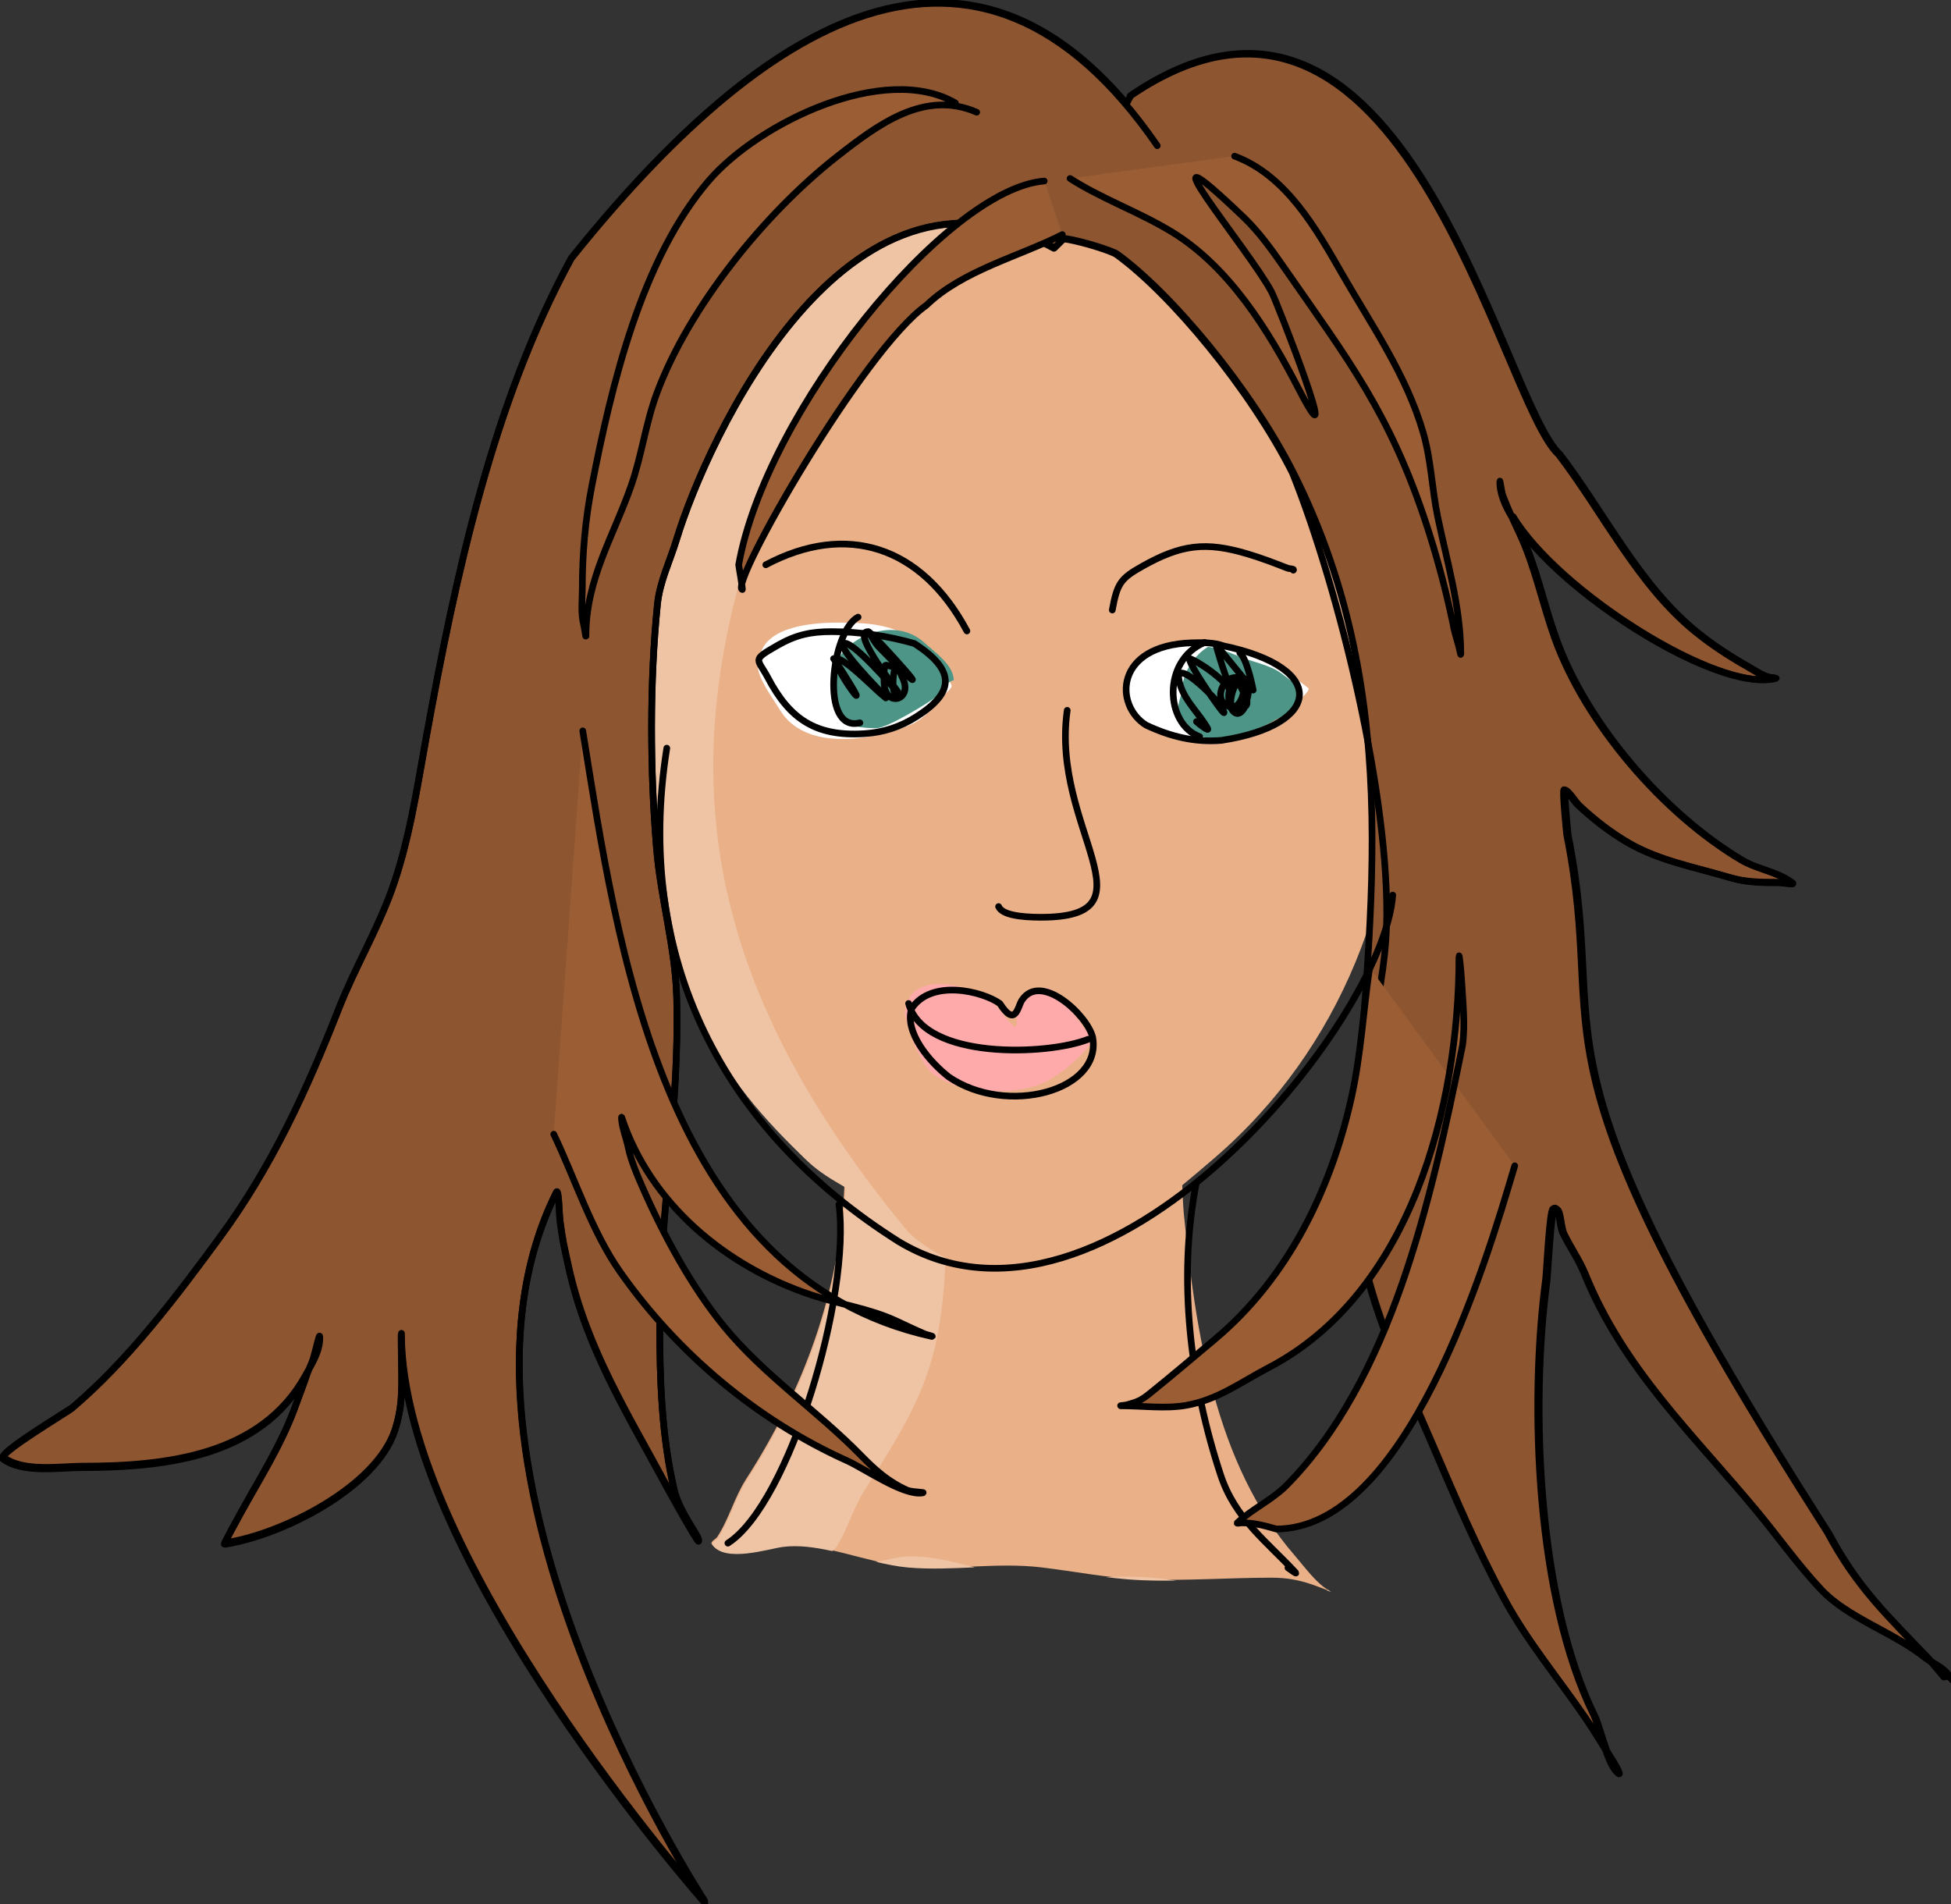 <?xml version="1.0" encoding="UTF-8" standalone="no"?>
<svg
   xmlns:dc="http://purl.org/dc/elements/1.1/"
   xmlns:cc="http://creativecommons.org/ns#"
   xmlns:rdf="http://www.w3.org/1999/02/22-rdf-syntax-ns#"
   xmlns:svg="http://www.w3.org/2000/svg"
   xmlns="http://www.w3.org/2000/svg"
   xmlns:sodipodi="http://sodipodi.sourceforge.net/DTD/sodipodi-0.dtd"
   xmlns:inkscape="http://www.inkscape.org/namespaces/inkscape"
   sodipodi:docname="2021-LT-01_icon-girl.svg"
   inkscape:version="1.0 (4035a4fb49, 2020-05-01)"
   id="svg1151"
   version="1.1"
   viewBox="0 0 146.392 142.889"
   height="142.889mm"
   width="146.392mm">
  <rect x="0" y="0" width="146.392" height="142.889" fill="#333333" stroke="none"/>
  <defs
     id="defs1145" />
  <sodipodi:namedview
     fit-margin-bottom="0"
     fit-margin-right="0"
     fit-margin-left="0"
     fit-margin-top="0"
     inkscape:window-maximized="1"
     inkscape:window-y="222"
     inkscape:window-x="-8"
     inkscape:window-height="987"
     inkscape:window-width="1680"
     inkscape:snap-global="false"
     showgrid="false"
     inkscape:document-rotation="0"
     inkscape:current-layer="g2329"
     inkscape:document-units="mm"
     inkscape:cy="606.90115"
     inkscape:cx="593.21418"
     inkscape:zoom="0.50605595"
     inkscape:pageshadow="2"
     inkscape:pageopacity="0.0"
     borderopacity="1.0"
     bordercolor="#666666"
     pagecolor="#ffffff"
     id="base" />
  <g
     transform="translate(45.52,40.16)"
     id="layer1"
     inkscape:groupmode="layer"
     inkscape:label="Ebene 1">
    <g
       id="g2329">
      <path
         id="path2250"
         style="font-variation-settings:normal;opacity:1;vector-effect:none;fill:#eab189;fill-opacity:1;stroke:none;stroke-width:1.89;stroke-linecap:round;stroke-linejoin:round;stroke-miterlimit:4;stroke-dasharray:none;stroke-dashoffset:0;stroke-opacity:1;paint-order:stroke fill markers;stop-color:#000000;stop-opacity:1"
         d="m 96.174,-102.959 c -3.803,0.044 -7.077,0.449 -9.494,1.309 -23.518,8.361 -54.07,39.763 -64.533,62.217 -7.957,17.077 -8.494,37.373 -11.312,55.693 -2.235,14.53 -4.905,44.838 2.701,57.641 2.505,22.16 11.082,41.834 19.924,61.924 6.735,15.304 10.841,29.589 23.396,41.381 3.219,3.024 6.831,5.135 10.451,7.23 -1.31,29.69 -11.49,57.502 -27.805,82.834 -3.336,5.179 -4.876,11.38 -8.227,16.455 -0.323,0.49 -1.968,1.303 -1.543,1.947 3.424,5.187 15.942,1.097 19.924,0.584 10.982,-1.416 24.075,4.86 35.48,5.842 12.541,1.079 25.428,-1.292 37.922,0.195 9.394,1.118 18.947,3.048 28.41,3.406 12.244,0.464 24.627,-0.486 36.895,-0.486 4.103,0 7.587,0.63 11.439,1.947 1.588,0.543 6.256,2.413 4.758,1.656 -3.416,-1.725 -7.223,-7.002 -9.77,-9.932 -22.497,-25.874 -28.083,-63.446 -31.367,-96.783 -0.183,-1.856 -0.302,-4.719 -0.441,-8.023 3.145,-2.584 6.182,-5.18 9.055,-7.652 72.592,-62.48 66.679,-180.194 0,-245.85 -7.183,-7.073 -14.442,-16.393 -23.268,-21.518 -9.693,-5.628 -36.115,-12.207 -52.596,-12.018 z"
         transform="scale(0.265)" />
      <path
         sodipodi:nodetypes="scsscsscsssscsscccscssscscsscscssccscsc"
         transform="matrix(0.265,0,0,0.265,-45.52,-40.16)"
         d="m 268.217,48.828 c -3.803,0.044 -7.077,0.449 -9.494,1.309 -23.518,8.361 -54.07,39.763 -64.533,62.217 -7.957,17.077 -8.494,37.373 -11.312,55.693 -2.235,14.53 -4.905,44.838 2.701,57.641 2.505,22.16 4.038,43.28 12.879,63.37 6.735,15.304 17.885,28.143 30.441,39.935 3.219,3.024 6.831,5.135 10.451,7.23 -1.31,29.69 -11.49,57.502 -27.805,82.834 -3.336,5.179 -4.876,11.38 -8.227,16.455 -0.323,0.49 -1.968,1.303 -1.543,1.947 3.424,5.187 15.942,1.097 19.924,0.584 4.394,-0.567 9.13,0.115 13.957,1.18 0.372,-0.307 0.784,-0.598 0.93,-0.818 3.35,-5.075 4.891,-11.276 8.227,-16.455 16.315,-25.332 21.632,-35.967 22.942,-65.656 -3.62,-2.095 -7.232,-4.207 -10.451,-7.23 -67.634,-81.577 -67.838,-148.837 -29.846,-233.816 10.463,-22.454 41.015,-53.856 64.533,-62.217 0.934,-0.332 2.001,-0.595 3.172,-0.797 -9.339,-2.087 -19.228,-3.493 -26.945,-3.404 z m -9.039,391.912 c -1.431,-0.038 -2.838,0.018 -4.211,0.195 -1.445,0.186 -4.026,0.841 -6.877,1.355 3.098,0.734 6.151,1.341 9.09,1.594 6.214,0.535 12.514,0.224 18.809,-0.047 -5.702,-1.474 -11.436,-2.955 -16.811,-3.098 z m 59.76,5.727 c -1.931,-0.002 -3.867,0.047 -5.805,0.113 3.463,0.433 6.927,0.776 10.379,0.906 3.198,0.121 6.405,0.143 9.617,0.113 -1.589,-0.223 -3.178,-0.439 -4.76,-0.627 -3.123,-0.372 -6.271,-0.502 -9.432,-0.506 z m 57.1,3.818 c -0.184,0.005 -0.368,0.01 -0.553,0.016 1.102,0.411 1.839,0.666 1.119,0.303 -0.187,-0.095 -0.377,-0.203 -0.566,-0.318 z"
         style="font-variation-settings:normal;opacity:1;vector-effect:none;fill:#efc4a5;fill-opacity:1;stroke:none;stroke-width:1.89;stroke-linecap:round;stroke-linejoin:round;stroke-miterlimit:4;stroke-dasharray:none;stroke-dashoffset:0;stroke-opacity:1;paint-order:stroke fill markers;stop-color:#000000;stop-opacity:1"
         id="path2250-4" />
      <path
         style="font-variation-settings:normal;opacity:1;vector-effect:none;fill:#ffffff;fill-opacity:1;stroke:none;stroke-width:0.5;stroke-linecap:round;stroke-linejoin:round;stroke-miterlimit:4;stroke-dasharray:none;stroke-dashoffset:0;stroke-opacity:1;paint-order:stroke fill markers;stop-color:#000000;stop-opacity:1"
         d="m 38.957,11.778 c 0.295,-2.213 2.232,-3.241 4.218,-3.671 1.334,-0.289 2.146,-0.17 3.452,0.09 0.961,0.191 1.836,0.445 2.704,0.927 1.114,0.619 2.315,1.586 3.299,2.331 0.394,0.298 -2.24,2.114 -2.517,2.293 -3.067,1.974 -6.11,2.081 -9.353,0.58 -0.907,-0.42 -2.358,-1.512 -1.803,-2.55 z"
         id="path2257" />
      <path
         style="font-variation-settings:normal;opacity:1;vector-effect:none;fill:#ffffff;fill-opacity:1;stroke:none;stroke-width:0.5;stroke-linecap:round;stroke-linejoin:round;stroke-miterlimit:4;stroke-dasharray:none;stroke-dashoffset:0;stroke-opacity:1;paint-order:stroke fill markers;stop-color:#000000;stop-opacity:1"
         d="m 11.492,9.099 c 0.448,-2.279 3.985,-2.538 5.884,-2.538 1.6,0 3.223,0.045 4.694,0.721 0.521,0.24 3.954,3.633 3.809,4.07 -0.085,0.257 -0.547,0.591 -0.714,0.799 -0.607,0.753 -1.411,1.674 -2.33,2.061 -2.844,1.197 -7.971,2.078 -9.864,-1.146 -0.582,-0.991 -2.165,-2.955 -1.48,-3.967 z"
         id="path2255" />
      <path
         id="path2184-8"
         style="font-variation-settings:normal;opacity:1;vector-effect:none;fill:#8e5630;fill-opacity:1;stroke:#000000;stroke-width:1.89;stroke-linecap:round;stroke-linejoin:round;stroke-miterlimit:4;stroke-dasharray:none;stroke-dashoffset:0;stroke-opacity:1;paint-order:stroke fill markers;stop-color:#000000;stop-opacity:1"
         d="m 95.029,-150.832 c -35.199,-0.671 -71.615,30.611 -105.037,72.354 -22.287,40.84 -32.861,90.334 -41.102,135.727 -2.603,14.341 -4.873,29.76 -9.863,43.486 -4.17,11.47 -10.466,22.089 -14.922,33.428 -9.028,22.977 -18.869,44.593 -33.514,64.559 -12.4,16.905 -26.081,35.088 -42.111,48.658 -0.961,0.814 -21.179,12.887 -19.475,14.178 5.602,4.243 16.328,2.49 22.131,2.49 24.094,0 50.903,-3.047 63.482,-25.768 0.304,-0.548 0.617,-1.105 0.93,-1.66 -0.929,2.163 0.827,-2.026 -4.09,11.145 -3.792,10.158 -9.701,19.482 -14.924,28.926 -0.701,1.267 -5.018,9.13 -4.805,9.1 16.222,-2.457 42.999,-15.857 48.309,-32.279 1.756,-5.431 1.946,-9.889 1.896,-15.518 -0.028,-3.161 -0.09,-6.321 -0.127,-9.482 -0.008,-0.67 0,-2.682 0,-2.012 0.169,63.853 85.994,160.822 85.994,160.822 0,0 -80.546,-123.445 -42.238,-200.668 0.924,-2.519 0.909,5.29 1.266,7.949 0.769,5.737 0.991,6.423 2.402,12.836 5.07,23.04 16.738,41.647 27.695,61.973 0.572,1.062 8.723,15.807 9.105,15.518 0.608,-0.461 -5.361,-7.85 -6.83,-14.08 -3.681,-15.612 -4.172,-31.749 -4.172,-47.701 0,-30.876 5.715,-61.31 4.805,-92.336 C 19.425,116.818 15.321,102.914 14.145,88.953 12.282,66.853 12.151,41.641 14.398,19.508 15.047,13.122 18.005,7.198 19.836,1.117 28.199,-26.352 67.508,-113.549 126.822,-81.354 l 2.717,-2.695 c 5.311,0.727 13.814,3.575 14.988,4.42 15.516,11.22 37.978,38.257 49.953,61.973 32.768,65.123 20.634,130.078 17.199,191.857 -1.407,31.963 9.868,54.513 22.256,83.332 6.424,14.945 12.5,29.309 20.234,43.582 6.867,12.671 15.362,22.608 23.396,34.387 1.974,2.893 3.799,5.889 5.662,8.857 -1.348,-3.832 -2.555,-8.225 -3.387,-9.912 -16.162,-32.789 -18.377,-87.519 -13.531,-123.656 0.18,-1.346 1.04,-18.988 2.023,-19.732 1.952,-1.479 1.712,4.598 2.783,6.801 1.898,3.903 4.428,7.457 6.068,11.494 10.893,26.815 30.359,45.132 48.436,66.857 6.174,7.42 11.736,15.339 18.338,22.414 7.776,8.333 20.566,12.186 29.465,19.348 0.511,0.411 1.182,0.836 1.889,1.268 -0.197,-0.228 -0.67,-0.801 -0.75,-0.885 C 363.16,306.411 354.454,298.359 346.234,282.916 256.786,143.033 284.581,146.746 272.254,84.93 c -0.095,-0.77 -1.291,-12.74 -0.758,-12.74 0.72,0 3.102,3.56 3.793,4.215 4.324,4.094 9.125,7.838 14.291,10.824 8.755,5.061 18.978,6.892 28.58,9.77 4.676,1.401 8.959,1.438 13.785,1.438 1.265,0 4.801,0.764 3.793,0 -4.207,-3.187 -9.544,-3.662 -14.037,-6.322 -21.994,-13.024 -44.081,-38.466 -52.861,-62.93 -3.429,-9.553 -5.591,-20.262 -9.863,-29.406 -0.786,-1.683 -1.565,-3.363 -2.32,-5.053 12.709,21.143 58.133,49.963 74.402,45.855 0.499,-0.126 -1.013,-0.183 -1.518,-0.287 -2.115,-0.437 -4.434,-2.064 -6.195,-3.064 -5.135,-2.917 -10.071,-6.13 -14.67,-9.865 C 292.425,14.166 282.528,-6.41 269.979,-22.828 253.225,-38.061 225.996,-177.337 148.447,-124.551 l -1.246,2.344 c -16.707,-19.671 -34.282,-28.284 -52.172,-28.625 z M 375.312,319.24 c 1.346,1.561 4.666,5.566 4.688,5.533 1.376,-2.084 -1.998,-3.889 -4.688,-5.533 z m -92.084,25.119 c 1.013,2.88 2.103,5.452 3.189,6.275 1.228,0.93 -1.062,-2.918 -1.896,-4.213 -0.439,-0.681 -0.862,-1.375 -1.293,-2.062 z"
         transform="scale(0.265)"
         sodipodi:nodetypes="scssssscsscsscsscccccsscsssscccccccssscsssscsssccccssssssssscsssscccsccccssc" />
      <path
         style="font-variation-settings:normal;opacity:1;vector-effect:none;fill:none;fill-opacity:1;stroke:#000000;stroke-width:0.5;stroke-linecap:round;stroke-linejoin:round;stroke-miterlimit:4;stroke-dasharray:none;stroke-dashoffset:0;stroke-opacity:1;paint-order:stroke fill markers;stop-color:#000000;stop-opacity:1"
         d="m 39.277,-32.954 c 20.518,-13.966 27.722,22.884 32.155,26.914 3.32,4.344 5.939,9.788 10.239,13.28 1.217,0.988 2.523,1.839 3.881,2.61 0.466,0.265 1.08,0.695 1.64,0.811 0.133,0.028 0.534,0.043 0.402,0.076 -5.026,1.269 -20.578,-9.34 -20.578,-14.724 0,-0.347 0.112,0.689 0.234,1.014 0.376,0.996 0.822,1.952 1.271,2.914 1.13,2.419 1.703,5.253 2.61,7.78 2.323,6.473 8.167,13.204 13.986,16.65 1.189,0.704 2.601,0.83 3.714,1.673 0.267,0.202 -0.669,0 -1.004,0 -1.277,0 -2.41,-0.009 -3.647,-0.38 -2.54,-0.761 -5.245,-1.246 -7.562,-2.585 -1.367,-0.79 -2.637,-1.781 -3.781,-2.864 -0.183,-0.173 -0.813,-1.115 -1.004,-1.115 -0.141,0 0.176,3.167 0.201,3.371 3.262,16.356 -4.093,15.373 19.574,52.384 2.175,4.086 4.478,6.217 7.495,9.377 0.166,0.174 1.432,1.708 1.439,1.698 0.46,-0.696 -1.09,-1.276 -1.74,-1.799 -2.354,-1.895 -5.739,-2.914 -7.796,-5.119 -1.747,-1.872 -3.218,-3.967 -4.852,-5.93 -4.783,-5.748 -9.933,-10.595 -12.815,-17.689 -0.434,-1.068 -1.104,-2.008 -1.606,-3.041 -0.283,-0.583 -0.22,-2.191 -0.736,-1.799 -0.26,0.197 -0.488,4.865 -0.535,5.221 -1.282,9.561 -0.696,24.042 3.58,32.718 0.385,0.782 1.07,3.775 1.74,4.283 C 76.106,93.018 75.5,92 75.28,91.657 74.662,90.698 74.082,89.711 73.439,88.768 71.313,85.652 69.066,83.023 67.249,79.67 65.203,75.894 63.595,72.093 61.896,68.139 58.618,60.514 55.635,54.547 56.007,46.091 56.256,40.422 58.333,35.085 58.516,29.389 58.825,19.814 54.944,4.023 51.456,-4.671 48.288,-10.946 42.345,-18.1 38.24,-21.068 c -0.502,-0.361 -6.065,-2.108 -4.952,-0.634"
         id="path2184"
         sodipodi:nodetypes="ccssscsssssssssssccscsssssscssssssssccc" />
      <path
         style="font-variation-settings:normal;opacity:1;vector-effect:none;fill:none;fill-opacity:1;stroke:#000000;stroke-width:0.5;stroke-linecap:round;stroke-linejoin:round;stroke-miterlimit:4;stroke-dasharray:none;stroke-dashoffset:0;stroke-opacity:1;paint-order:stroke fill markers;stop-color:#000000;stop-opacity:1"
         d="M 33.555,-21.525 C 17.862,-30.043 7.461,-6.972 5.248,0.296 4.764,1.905 3.981,3.472 3.81,5.162 3.215,11.018 3.25,17.688 3.743,23.535 c 0.311,3.694 1.397,7.373 1.506,11.075 0.241,8.209 -1.271,16.261 -1.271,24.431 0,4.221 0.13,8.49 1.104,12.621 0.389,1.648 1.968,3.604 1.807,3.725 C 6.787,75.464 4.63,71.562 4.479,71.281 1.58,65.904 -1.507,60.981 -2.849,54.885 -3.222,53.188 -3.281,53.006 -3.485,51.489 -3.579,50.785 -3.575,48.719 -3.819,49.385 -13.955,69.817 7.356,102.479 7.356,102.479 c 0,0 -22.708,-25.656 -22.753,-42.551 0,-0.177 -0.002,0.355 0,0.532 0.01,0.836 0.026,1.673 0.033,2.509 0.013,1.489 -0.037,2.669 -0.502,4.106 -1.405,4.345 -8.489,7.89 -12.782,8.541 -0.056,0.009 1.086,-2.072 1.271,-2.408 1.382,-2.499 2.945,-4.966 3.948,-7.654 1.57,-4.206 0.496,-1.545 1.305,-3.472 0.251,-0.598 0.602,-2.499 0.602,-1.85 0,1.034 -0.585,1.936 -1.071,2.813 -3.328,6.012 -10.422,6.817 -16.797,6.817 -1.535,0 -4.373,0.464 -5.855,-0.659 -0.451,-0.341 4.898,-3.535 5.153,-3.751 4.241,-3.59 7.861,-8.401 11.142,-12.874 3.875,-5.283 6.478,-11.002 8.867,-17.081 1.179,-3 2.845,-5.81 3.948,-8.845 1.32,-3.632 1.921,-7.711 2.61,-11.506 2.18,-12.01 4.978,-25.105 10.874,-35.911 14.149,-17.671 30.326,-28.257 43.966,-8.465"
         id="path2188"
         sodipodi:nodetypes="ccsssssssssccccsscsssssssssssscc" />
      <path
         style="font-variation-settings:normal;opacity:1;vector-effect:none;fill:none;fill-opacity:1;stroke:#000000;stroke-width:0.5;stroke-linecap:round;stroke-linejoin:round;stroke-miterlimit:4;stroke-dasharray:none;stroke-dashoffset:0;stroke-opacity:1;paint-order:stroke fill markers;stop-color:#000000;stop-opacity:1"
         d="M 4.512,15.983 C 2.032,31.662 8.655,44.642 21.911,53.009 37.428,62.361 58.314,36.522 58.985,27.007"
         id="path2190"
         sodipodi:nodetypes="ccc" />
      <path
         style="font-variation-settings:normal;opacity:1;vector-effect:none;fill:none;fill-opacity:1;stroke:#000000;stroke-width:0.5;stroke-linecap:round;stroke-linejoin:round;stroke-miterlimit:4;stroke-dasharray:none;stroke-dashoffset:0;stroke-opacity:1;paint-order:stroke fill markers;stop-color:#000000;stop-opacity:1"
         d="m 34.559,13.145 c -1.263,8.868 6.906,15.534 -1.991,15.528 -1.494,-0.006 -2.883,-0.171 -3.161,-0.804"
         id="path2192"
         sodipodi:nodetypes="ccc" />
      <path
         style="font-variation-settings:normal;opacity:1;vector-effect:none;fill:none;fill-opacity:1;stroke:#000000;stroke-width:0.5;stroke-linecap:round;stroke-linejoin:round;stroke-miterlimit:4;stroke-dasharray:none;stroke-dashoffset:0;stroke-opacity:1;paint-order:stroke fill markers;stop-color:#000000;stop-opacity:1"
         d="m 37.939,5.618 c 0.367,-2.014 0.635,-2.375 2.275,-3.295 2.897,-1.624 4.734,-1.861 7.896,-0.912 1.025,0.308 1.98,0.671 2.978,1.064 0.143,0.056 0.543,0.043 0.435,0.152"
         id="path2194"
         sodipodi:nodetypes="csssc" />
      <path
         style="font-variation-settings:normal;opacity:1;vector-effect:none;fill:#4d9587;fill-opacity:1;stroke:none;stroke-width:0.5;stroke-linecap:round;stroke-linejoin:round;stroke-miterlimit:4;stroke-dasharray:none;stroke-dashoffset:0;stroke-opacity:1;paint-order:stroke fill markers;stop-color:#000000;stop-opacity:1"
         d="M 26.049,10.877 C 25.996,9.704 24.653,8.812 23.805,8.043 21.905,6.321 18.77,7.155 17.41,9.215 16.989,9.854 16.968,10.76 16.968,11.495 c 0,2.389 0.955,2.988 3.265,2.988 0.808,0 3.909,-1.884 4.575,-2.422 0.561,-0.453 0.477,-0.937 1.241,-1.185 z"
         id="path2263" />
      <path
         style="font-variation-settings:normal;opacity:1;vector-effect:none;fill:none;fill-opacity:1;stroke:#000000;stroke-width:0.5;stroke-linecap:round;stroke-linejoin:round;stroke-miterlimit:4;stroke-dasharray:none;stroke-dashoffset:0;stroke-opacity:1;paint-order:stroke fill markers;stop-color:#000000;stop-opacity:1"
         d="M 27.031,7.189 C 23.621,0.798 17.985,-0.983 11.94,2.222"
         id="path2196" />
      <path
         style="font-variation-settings:normal;opacity:1;vector-effect:none;fill:none;fill-opacity:1;stroke:#000000;stroke-width:0.5;stroke-linecap:round;stroke-linejoin:round;stroke-miterlimit:4;stroke-dasharray:none;stroke-dashoffset:0;stroke-opacity:1;paint-order:stroke fill markers;stop-color:#000000;stop-opacity:1"
         d="m 23.082,8.127 c 3.251,2.091 2.904,3.742 0.188,5.478 -1.253,0.802 -2.537,1.203 -3.948,1.292 -3.695,0.233 -5.619,-1.164 -7.215,-4.186 -0.786,-1.488 -1.281,-1.297 0.703,-2.433 1.41,-0.807 2.504,-1.039 4.082,-1.039 2.076,0 4.193,0.32 6.19,0.887 z"
         id="path2198"
         sodipodi:nodetypes="csssssc" />
      <path
         style="font-variation-settings:normal;opacity:1;vector-effect:none;fill:#4d9587;fill-opacity:1;stroke:none;stroke-width:0.5;stroke-linecap:round;stroke-linejoin:round;stroke-miterlimit:4;stroke-dasharray:none;stroke-dashoffset:0;stroke-opacity:1;paint-order:stroke fill markers;stop-color:#000000;stop-opacity:1"
         d="m 45.13,8.378 c -1.011,0.601 -1.854,1.85 -1.939,3.066 -0.05,0.717 -0.503,1.43 -0.272,2.164 0.871,2.772 5.508,1.333 7.109,0.335 0.552,-0.344 1.93,-0.791 2.126,-1.494 C 52.4,11.563 51.198,10.81 50.606,10.361 49.786,9.74 48.389,9.49 47.443,9.099 46.618,8.758 46.046,8.497 45.13,8.378 Z"
         id="path2261" />
      <path
         style="font-variation-settings:normal;opacity:1;vector-effect:none;fill:none;fill-opacity:1;stroke:#000000;stroke-width:0.5;stroke-linecap:round;stroke-linejoin:round;stroke-miterlimit:4;stroke-dasharray:none;stroke-dashoffset:0;stroke-opacity:1;paint-order:stroke fill markers;stop-color:#000000;stop-opacity:1"
         d="m 40.481,14.257 c 1.819,0.854 3.625,1.307 5.655,1.14 7.497,-1.137 8.044,-5.44 0.134,-7.093 C 45.586,8.053 44.753,8.05 43.92,8.077 38.086,8.263 38.091,12.786 40.481,14.257 Z"
         id="path2200"
         sodipodi:nodetypes="ccccc" />
      <path
         style="font-variation-settings:normal;opacity:1;vector-effect:none;fill:none;fill-opacity:1;stroke:#000000;stroke-width:0.5;stroke-linecap:round;stroke-linejoin:round;stroke-miterlimit:4;stroke-dasharray:none;stroke-dashoffset:0;stroke-opacity:1;paint-order:stroke fill markers;stop-color:#000000;stop-opacity:1"
         d="M 44.865,8.051 C 41.655,9.394 41.91,14.184 44.497,15.121"
         id="path2202" />
      <path
         style="font-variation-settings:normal;opacity:1;vector-effect:none;fill:none;fill-opacity:1;stroke:#000000;stroke-width:0.5;stroke-linecap:round;stroke-linejoin:round;stroke-miterlimit:4;stroke-dasharray:none;stroke-dashoffset:0;stroke-opacity:1;paint-order:stroke fill markers;stop-color:#000000;stop-opacity:1"
         d="m 47.508,8.836 c 0.558,0.425 1.004,2.788 1.004,2.788 L 45.701,8.177 c 0,0 0.562,2.037 1.004,3.041 0.048,0.11 0.14,0.45 0.067,0.355 -1.045,-1.357 -3.033,-2.398 -3.045,-2.306 -0.066,0.497 3.43,5.496 2.414,3.649 -0.307,-0.558 -3.985,-4.31 -3.078,-1.597 0.408,1.221 1.405,2.065 2.027,3.179 0.159,0.285 -0.597,-0.286 -0.836,-0.507"
         id="path2204"
         sodipodi:nodetypes="cccccscssc" />
      <path
         style="font-variation-settings:normal;opacity:1;vector-effect:none;fill:none;fill-opacity:1;stroke:#000000;stroke-width:0.5;stroke-linecap:round;stroke-linejoin:round;stroke-miterlimit:4;stroke-dasharray:none;stroke-dashoffset:0;stroke-opacity:1;paint-order:stroke fill markers;stop-color:#000000;stop-opacity:1"
         d="m 18.866,6.15 c -2.009,1.042 -2.901,8.699 0.134,7.932"
         id="path2206" />
      <path
         style="font-variation-settings:normal;opacity:1;vector-effect:none;fill:none;fill-opacity:1;stroke:#000000;stroke-width:0.5;stroke-linecap:round;stroke-linejoin:round;stroke-miterlimit:4;stroke-dasharray:none;stroke-dashoffset:0;stroke-opacity:1;paint-order:stroke fill markers;stop-color:#000000;stop-opacity:1"
         d="m 19.636,7.24 c 0.268,0.389 0.473,0.828 0.803,1.166 5.959,6.1 -0.54,-1.158 -0.803,-1.166 -1.433,-0.042 2.572,4.881 2.208,4.536 -0.462,-0.437 -3.453,-3.967 -4.082,-3.649 -0.498,0.251 2.679,3.5 2.944,3.776 0.089,0.092 0.333,0.385 0.234,0.304 -0.441,-0.36 -0.856,-0.751 -1.271,-1.14 -5.799,-5.426 0.81,3.697 -1.405,0.101 -0.398,-0.646 -0.786,-1.292 -1.238,-1.901"
         id="path2208" />
      <path
         style="font-variation-settings:normal;opacity:1;vector-effect:none;fill:#ffaaaa;fill-opacity:1;stroke:none;stroke-width:0.5;stroke-linecap:round;stroke-linejoin:round;stroke-miterlimit:4;stroke-dasharray:none;stroke-dashoffset:0;stroke-opacity:1;paint-order:stroke fill markers;stop-color:#000000;stop-opacity:1"
         d="m 22.359,35.788 c 0.364,-3.142 4.665,-2.199 6.462,-0.837 0.695,0.527 1.086,1.402 1.735,1.893 0.365,0.277 0.114,-0.924 0.306,-1.34 0.297,-0.642 1.612,-1.841 2.432,-1.468 0.526,0.239 3.296,3.688 3.061,4.045 -0.729,1.105 -2.402,2.503 -3.673,3.053 -2.251,0.974 -6.389,0.78 -8.265,-0.76 -0.904,-0.742 -1.936,-3.449 -2.058,-4.586 z"
         id="path2259" />
      <path
         style="font-variation-settings:normal;opacity:1;vector-effect:none;fill:none;fill-opacity:1;stroke:#000000;stroke-width:0.5;stroke-linecap:round;stroke-linejoin:round;stroke-miterlimit:4;stroke-dasharray:none;stroke-dashoffset:0;stroke-opacity:1;paint-order:stroke fill markers;stop-color:#000000;stop-opacity:1"
         d="m 36.466,37.677 c -0.386,-1.645 -3.907,-4.947 -5.32,-2.762 -0.301,0.465 -0.467,2.071 -1.642,0.232 -1.329,-0.943 -5.149,-1.856 -6.623,0.376 -0.553,1.786 1.342,4.003 2.788,5.131 4.351,2.977 11.527,1.04 10.797,-2.977 z"
         id="path2210"
         sodipodi:nodetypes="cscccc" />
      <path
         style="font-variation-settings:normal;opacity:1;vector-effect:none;fill:none;fill-opacity:1;stroke:#000000;stroke-width:0.5;stroke-linecap:round;stroke-linejoin:round;stroke-miterlimit:4;stroke-dasharray:none;stroke-dashoffset:0;stroke-opacity:1;paint-order:stroke fill markers;stop-color:#000000;stop-opacity:1"
         d="M 36.132,37.829 C 33.05,39.051 23.815,39.387 22.656,35.142"
         id="path2212"
         sodipodi:nodetypes="cc" />
      <path
         style="font-variation-settings:normal;opacity:1;vector-effect:none;fill:none;fill-opacity:1;stroke:#000000;stroke-width:0.5;stroke-linecap:round;stroke-linejoin:round;stroke-miterlimit:4;stroke-dasharray:none;stroke-dashoffset:0;stroke-opacity:1;paint-order:stroke fill markers;stop-color:#000000;stop-opacity:1"
         d="m 44.229,48.676 c -1.382,7.164 -0.445,14.923 1.84,21.846 1.09,3.302 3.495,5.023 5.621,7.324 0.152,0.164 -0.391,-0.22 -0.569,-0.355"
         id="path2214" />
      <path
         style="font-variation-settings:normal;opacity:1;vector-effect:none;fill:none;fill-opacity:1;stroke:#000000;stroke-width:0.5;stroke-linecap:round;stroke-linejoin:round;stroke-miterlimit:4;stroke-dasharray:none;stroke-dashoffset:0;stroke-opacity:1;paint-order:stroke fill markers;stop-color:#000000;stop-opacity:1"
         d="m 17.428,50.221 c 0.918,6.736 -3.688,22.429 -8.331,25.419"
         id="path2216"
         sodipodi:nodetypes="cc" />
      <path
         style="font-variation-settings:normal;opacity:1;vector-effect:none;fill:#9b5e34;fill-opacity:1;stroke:#000000;stroke-width:0.5;stroke-linecap:round;stroke-linejoin:round;stroke-miterlimit:4;stroke-dasharray:none;stroke-dashoffset:0;stroke-opacity:1;paint-order:stroke fill markers;stop-color:#000000;stop-opacity:1"
         d="m -1.793,14.684 c 2.576,15.976 5.958,40.979 26.189,45.443 0.18,0 -0.344,-0.11 -0.51,-0.18 -0.806,-0.344 -1.237,-0.56 -2.143,-0.979 -2.058,-0.951 -4.197,-1.228 -6.326,-1.932 C 8.912,54.883 3.265,50.152 1.132,43.691 c -0.03,-0.09 -0.011,0.19 0,0.283 0.072,0.628 0.348,1.312 0.476,1.932 0.223,1.075 0.711,2.183 1.156,3.194 1.516,3.446 3.624,7.321 6.02,10.253 2.987,3.654 7.03,6.359 10.306,9.712 1.074,1.099 2.064,1.978 3.469,2.602 0.348,0.154 1.499,0.149 1.122,0.206 C 22.251,72.091 19.351,70.044 18.036,69.453 11.292,66.419 5.322,61.405 1.03,55.31 -1.132,52.239 -2.359,48.318 -3.97,44.953"
         id="path2237"
         sodipodi:nodetypes="ccsssssssssssssc" />
      <path
         style="font-variation-settings:normal;opacity:1;vector-effect:none;fill:#9b5e34;fill-opacity:1;stroke:#000000;stroke-width:0.5;stroke-linecap:round;stroke-linejoin:round;stroke-miterlimit:4;stroke-dasharray:none;stroke-dashoffset:0;stroke-opacity:1;paint-order:stroke fill markers;stop-color:#000000;stop-opacity:1"
         d="m 57.252,32.433 c -0.482,3.268 -0.645,6.509 -1.36,9.738 -1.534,6.921 -4.757,13.567 -10.272,18.188 -1.606,1.346 -3.233,2.733 -4.864,4.045 -0.674,0.542 -0.93,0.629 -1.701,0.85 -0.155,0.044 -0.637,0.077 -0.476,0.077 1.558,0 3.339,0.237 4.864,-0.026 2.41,-0.415 4.098,-1.723 6.224,-2.834 10.662,-5.569 14.285,-19.595 14.285,-30.785 0,-0.596 0.171,1.182 0.204,1.778 0.086,1.562 0.278,3.232 0.068,4.792 -2.374,11.774 -5.38,25.161 -13.265,33.103 -1.09,1.072 -2.567,1.741 -3.639,2.756 -0.082,0.078 0.227,0 0.34,0 0.914,0 1.711,0.207 2.585,0.464 9.71,-0.023 15.662,-19.663 17.89,-27.256"
         id="path2243"
         sodipodi:nodetypes="csssssssssccsscc" />
      <path
         style="font-variation-settings:normal;opacity:1;vector-effect:none;fill:#9b5e34;fill-opacity:1;stroke:#000000;stroke-width:0.5;stroke-linecap:round;stroke-linejoin:round;stroke-miterlimit:4;stroke-dasharray:none;stroke-dashoffset:0;stroke-opacity:1;paint-order:stroke fill markers;stop-color:#000000;stop-opacity:1"
         d="m 26.165,-32.434 c -5.31,-3.087 -14.761,1.506 -18.469,5.796 -5.115,5.919 -7.343,15.457 -8.809,22.953 -0.495,2.53 -0.714,5.098 -0.714,7.677 0,0.894 -0.127,1.863 0.102,2.731 0.072,0.271 0.17,1.105 0.17,0.824 0,-4.251 2.047,-7.408 3.401,-11.284 0.785,-2.246 1.081,-4.653 1.905,-6.878 2.417,-6.528 8.141,-13.582 13.571,-17.827 3.037,-2.374 6.527,-5.001 10.442,-3.297"
         id="path2246" />
      <path
         style="font-variation-settings:normal;opacity:1;vector-effect:none;fill:#9b5e34;fill-opacity:1;stroke:#000000;stroke-width:0.5;stroke-linecap:round;stroke-linejoin:round;stroke-miterlimit:4;stroke-dasharray:none;stroke-dashoffset:0;stroke-opacity:1;paint-order:stroke fill markers;stop-color:#000000;stop-opacity:1"
         d="m 47.117,-28.441 c 3.898,1.443 6.166,5.527 8.129,8.939 2.206,3.834 4.769,7.495 6.02,11.799 0.601,2.066 0.655,4.215 1.088,6.312 0.707,3.419 1.735,6.787 1.735,10.305 0,0.178 -0.088,-0.344 -0.136,-0.515 C 63.381,6.377 63.747,7.683 63.272,5.59 62.782,3.425 62.196,1.285 61.504,-0.825 58.763,-9.178 55.639,-13.156 50.824,-20.094 c -0.918,-1.322 -1.858,-2.644 -3.027,-3.761 -8.44,-8.067 0.355,2.362 2.075,5.564 0.461,0.858 5.621,14.21 2.041,7.29 -2.259,-4.366 -5.198,-9.124 -9.489,-11.747 -2.461,-1.504 -5.232,-2.467 -7.653,-4.019"
         id="path2248" />
      <path
         style="font-variation-settings:normal;opacity:1;vector-effect:none;fill:none;fill-opacity:1;stroke:#000000;stroke-width:0.5;stroke-linecap:round;stroke-linejoin:round;stroke-miterlimit:4;stroke-dasharray:none;stroke-dashoffset:0;stroke-opacity:1;paint-order:stroke fill markers;stop-color:#000000;stop-opacity:1"
         d="m 21.679,9.911 c -0.871,-0.143 -0.804,-0.4 -0.867,0.412 -0.013,0.165 -2.25e-4,0.893 0.034,1.069 0.301,1.55 2.174,0.88 1.326,-0.747 -0.136,-0.261 -0.199,-0.752 -0.493,-0.734 -0.111,0.007 -0.407,1.897 0.068,2.035"
         id="path2265" />
      <path
         style="font-variation-settings:normal;opacity:1;vector-effect:none;fill:none;fill-opacity:1;stroke:#000000;stroke-width:0.5;stroke-linecap:round;stroke-linejoin:round;stroke-miterlimit:4;stroke-dasharray:none;stroke-dashoffset:0;stroke-opacity:1;paint-order:stroke fill markers;stop-color:#000000;stop-opacity:1"
         d="m 47.543,10.758 c -1.625,0.452 -0.637,3.665 0.255,2.28 0.199,-0.309 0.862,-2.48 -0.255,-2.28 -0.357,0.064 -1.087,2.078 -0.476,2.177 1.796,0.292 0.608,-1.253 0.51,-1.559 -0.063,-0.197 0.156,-0.538 -0.034,-0.618 -1.101,-0.462 -1.994,1.338 -1.139,1.945 1.434,1.018 1.745,-2.248 1.139,-1.945 -0.227,0.322 -0.453,0.644 -0.68,0.966 0.006,0.021 0.011,0.043 0.017,0.064"
         id="path2281" />
      <path
         style="font-variation-settings:normal;opacity:1;vector-effect:none;fill:#9b5e34;fill-opacity:1;stroke:#000000;stroke-width:0.5;stroke-linecap:round;stroke-linejoin:round;stroke-miterlimit:4;stroke-dasharray:none;stroke-dashoffset:0;stroke-opacity:1;paint-order:stroke fill markers;stop-color:#000000;stop-opacity:1"
         d="m 34.192,-22.557 c -3.243,1.648 -7.503,2.693 -10.204,5.307 -4.749,3.346 -14.854,21.059 -13.809,21.33 0.05,0 -0.264,-1.723 -0.272,-1.855 C 11.95,-9.284 25.481,-25.979 32.831,-26.576"
         id="path2283"
         sodipodi:nodetypes="ccccc" />
    </g>
  </g>
</svg>
